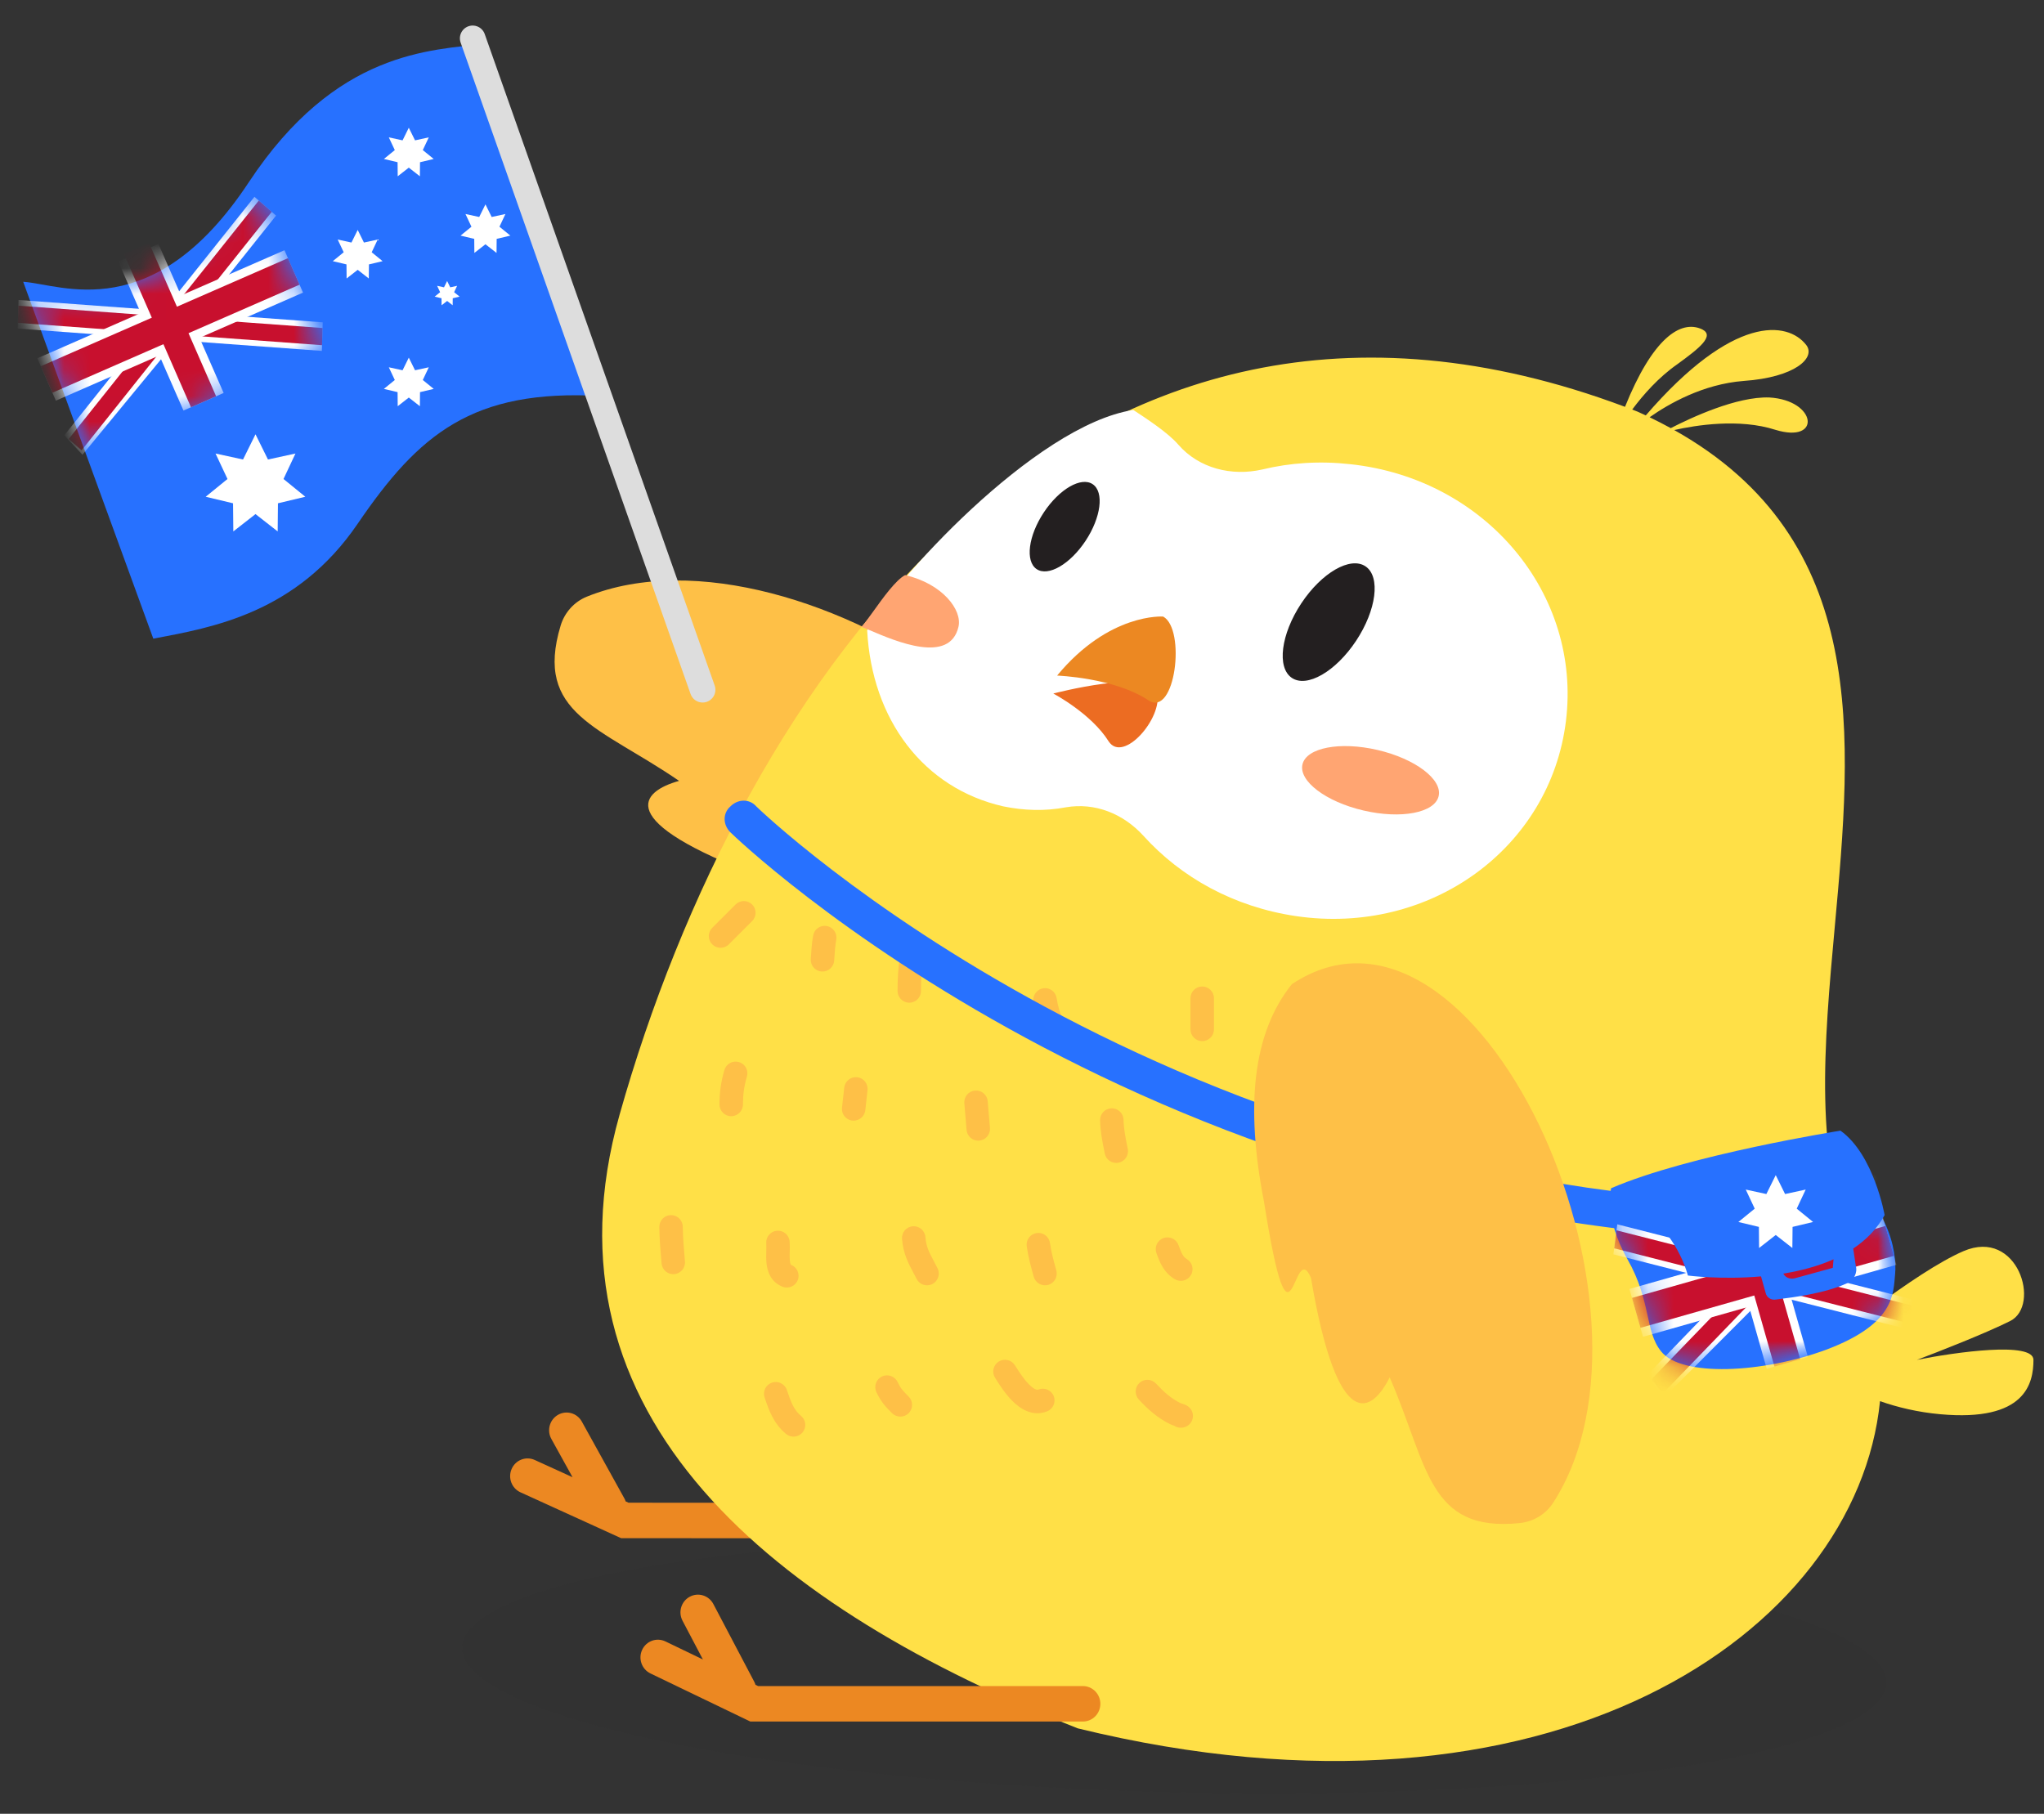 <svg width="80" height="71" viewBox="0 0 80 71" fill="none" xmlns="http://www.w3.org/2000/svg">
<rect x="0" y="0" width="80" height="71" fill="#333333" stroke="none"/>
<path d="M40.964 37.247C38.774 38.401 35.904 38.117 32.412 36.709C25.852 34.326 31.313 35.349 29.817 34.332C23.901 32.113 25.1 30.979 26.578 30.567C23.485 28.442 20.896 27.952 21.943 24.487C22.098 23.975 22.474 23.555 22.97 23.355C31.397 19.956 47.023 31.069 40.964 37.247Z" fill="#FEC047"/>
<ellipse rx="27.866" ry="4.968" transform="matrix(-1 -0.025 -0.025 1 45.959 65.184)" fill="#262626" fill-opacity="0.05"/>
<path fill-rule="evenodd" clip-rule="evenodd" d="M22.408 57.824L21.579 56.325C21.394 55.992 21.512 55.569 21.841 55.382C22.171 55.194 22.588 55.313 22.772 55.647L24.434 58.649C24.456 58.688 24.474 58.729 24.487 58.771L24.602 58.823L30.616 58.826C30.994 58.826 31.3 59.137 31.301 59.52C31.301 59.903 30.995 60.214 30.618 60.214L24.457 60.211L24.311 60.211L24.177 60.15L20.371 58.416C20.026 58.259 19.872 57.848 20.026 57.499C20.18 57.149 20.584 56.993 20.929 57.15L22.408 57.824Z" fill="#EC8822"/>
<path fill-rule="evenodd" clip-rule="evenodd" d="M24.249 43.636C28.992 26.819 41.994 7.83 63.601 15.925C64.672 13.265 65.768 12.49 66.625 12.894C67.122 13.15 66.503 13.636 65.651 14.256C64.915 14.768 64.312 15.455 63.883 16.032C63.951 16.058 64.019 16.085 64.087 16.111C64.198 16.161 64.306 16.211 64.414 16.261C67.835 12.298 69.97 12.566 70.696 13.507C71.075 13.999 70.271 14.771 68.241 14.912C66.65 15.036 65.304 15.812 64.564 16.333C64.85 16.471 65.126 16.613 65.392 16.759C66.177 16.355 67.972 15.513 69.251 15.559C71.113 15.67 71.3 17.376 69.491 16.826C68.071 16.369 66.371 16.644 65.527 16.834C73.192 21.138 72.491 28.829 71.812 36.267C71.39 40.896 70.977 45.427 72.595 48.983C72.926 49.71 73.176 50.448 73.349 51.191C74.584 50.274 75.92 49.373 76.851 48.974C78.979 48.062 79.891 51.103 78.675 51.711C77.702 52.197 75.837 52.927 75.026 53.231C76.547 52.927 79.587 52.502 79.587 53.231C79.587 54.143 79.283 55.663 75.939 55.359C75.063 55.28 74.272 55.089 73.582 54.848C72.662 63.931 60.697 72.179 42.188 67.657C30.354 62.995 20.904 55.495 24.249 43.636Z" fill="#FFE047"/>
<path fill-rule="evenodd" clip-rule="evenodd" d="M27.511 64.959L26.713 63.442C26.535 63.104 26.661 62.684 26.995 62.504C27.328 62.323 27.742 62.451 27.92 62.789L29.518 65.826C29.539 65.866 29.556 65.908 29.569 65.951L29.673 66.001L42.383 66C42.76 66 43.066 66.311 43.067 66.694C43.067 67.077 42.762 67.388 42.384 67.388L29.52 67.388L29.366 67.388L29.227 67.321L25.458 65.506C25.117 65.341 24.971 64.927 25.133 64.581C25.294 64.235 25.702 64.088 26.043 64.252L27.511 64.959Z" fill="#EC8822"/>
<path d="M44.357 16.048C44.864 16.382 45.717 16.937 46.118 17.406C46.928 18.334 48.201 18.652 49.407 18.377C50.495 18.114 51.646 18.036 52.855 18.171C58.157 18.741 61.903 23.252 61.289 28.227C60.675 33.201 55.973 36.629 50.727 35.861C48.291 35.502 46.225 34.346 44.751 32.715C43.961 31.848 42.852 31.405 41.714 31.602C40.904 31.756 40.089 31.733 39.264 31.564C36.147 30.854 34.126 28.178 33.94 24.679C34.833 22.893 40.488 16.643 44.357 16.048Z" fill="white"/>
<path fill-rule="evenodd" clip-rule="evenodd" d="M42.769 18.955C42.318 18.648 41.46 19.142 40.853 20.059C40.246 20.976 40.12 21.968 40.571 22.276C41.022 22.583 41.88 22.089 42.487 21.172C43.094 20.255 43.221 19.262 42.769 18.955ZM53.447 22.171C52.854 21.767 51.727 22.416 50.929 23.621C50.132 24.826 49.966 26.13 50.559 26.534C51.152 26.937 52.279 26.288 53.077 25.083C53.874 23.878 54.04 22.574 53.447 22.171Z" fill="#231F20"/>
<path d="M41.225 27.148C41.225 27.148 42.709 27.928 43.391 29.02C43.963 29.894 45.516 28.105 45.288 27.123C45.06 26.142 41.225 27.148 41.225 27.148Z" fill="#EC6C22"/>
<path d="M45.524 24.135C45.524 24.135 43.415 23.977 41.374 26.445C41.374 26.445 43.626 26.528 44.946 27.413C46.004 28.105 46.422 24.618 45.524 24.135Z" fill="#EC8822"/>
<path fill-rule="evenodd" clip-rule="evenodd" d="M34.034 24.667C35.074 25.111 37.171 26.006 37.514 24.535C37.666 23.881 36.898 22.854 35.426 22.511C35.06 22.704 34.561 23.4 34.178 23.934C33.984 24.205 33.82 24.434 33.718 24.535C33.806 24.57 33.913 24.616 34.034 24.667ZM53.366 31.727C54.838 32.07 56.155 31.818 56.307 31.164C56.46 30.51 55.39 29.701 53.919 29.358C52.447 29.015 51.13 29.267 50.977 29.921C50.825 30.575 51.894 31.384 53.366 31.727Z" fill="#FFA572"/>
<path fill-rule="evenodd" clip-rule="evenodd" d="M29.438 36.055C29.617 35.876 29.617 35.585 29.438 35.406C29.259 35.226 28.968 35.226 28.789 35.406L27.877 36.318C27.697 36.497 27.697 36.788 27.877 36.967C28.056 37.146 28.347 37.146 28.526 36.967L29.438 36.055ZM32.73 36.781C32.774 36.531 32.608 36.293 32.358 36.248C32.108 36.204 31.87 36.37 31.826 36.62C31.773 36.913 31.755 37.196 31.738 37.46L31.733 37.541C31.716 37.794 31.907 38.013 32.16 38.029C32.413 38.046 32.632 37.855 32.649 37.602L32.654 37.525C32.672 37.254 32.687 37.021 32.73 36.781ZM35.741 37.03C35.992 37.066 36.166 37.299 36.13 37.55C36.07 37.96 36.047 38.367 36.047 38.791C36.047 39.044 35.842 39.25 35.588 39.25C35.334 39.25 35.129 39.044 35.129 38.791C35.129 38.334 35.153 37.882 35.221 37.418C35.257 37.167 35.49 36.993 35.741 37.03ZM41.356 39.072C41.318 38.821 41.084 38.648 40.834 38.685C40.583 38.723 40.41 38.956 40.447 39.207C40.507 39.608 40.611 39.917 40.73 40.252C40.816 40.491 41.078 40.615 41.317 40.53C41.556 40.445 41.681 40.182 41.595 39.943C41.48 39.62 41.402 39.38 41.356 39.072ZM47.053 38.616C47.307 38.616 47.513 38.821 47.513 39.075V40.294C47.513 40.548 47.307 40.754 47.053 40.754C46.8 40.754 46.594 40.548 46.594 40.294V39.075C46.594 38.821 46.8 38.616 47.053 38.616ZM29.233 42.144C29.305 41.901 29.167 41.646 28.923 41.574C28.68 41.502 28.425 41.64 28.353 41.883C28.218 42.337 28.16 42.767 28.16 43.233C28.16 43.487 28.365 43.693 28.619 43.693C28.872 43.693 29.078 43.487 29.078 43.233C29.078 42.851 29.125 42.509 29.233 42.144ZM33.549 42.167C33.801 42.195 33.982 42.422 33.954 42.674L33.867 43.458C33.839 43.71 33.612 43.892 33.36 43.864C33.108 43.836 32.926 43.609 32.955 43.357L33.042 42.573C33.07 42.321 33.297 42.139 33.549 42.167ZM38.658 43.105C38.635 42.852 38.412 42.666 38.16 42.689C37.907 42.712 37.721 42.935 37.743 43.187C37.775 43.534 37.803 43.88 37.83 44.227C37.85 44.48 38.07 44.669 38.323 44.649C38.576 44.63 38.765 44.409 38.746 44.156C38.719 43.806 38.69 43.455 38.658 43.105ZM43.502 43.384C43.755 43.377 43.967 43.576 43.974 43.83C43.984 44.199 44.047 44.515 44.128 44.915L44.139 44.972C44.189 45.221 44.028 45.463 43.779 45.513C43.53 45.562 43.288 45.401 43.239 45.153L43.224 45.077C43.146 44.692 43.069 44.306 43.056 43.856C43.049 43.603 43.248 43.391 43.502 43.384ZM26.723 48.019C26.72 47.765 26.512 47.562 26.258 47.565C26.005 47.568 25.802 47.777 25.805 48.03C25.811 48.507 25.851 48.967 25.89 49.418L25.893 49.458C25.916 49.71 26.138 49.897 26.391 49.875C26.643 49.853 26.83 49.631 26.808 49.378L26.806 49.352C26.766 48.891 26.729 48.461 26.723 48.019ZM30.413 48.176C30.666 48.157 30.886 48.346 30.905 48.599C30.916 48.731 30.912 48.872 30.909 48.988L30.909 49.015C30.905 49.147 30.904 49.252 30.913 49.344C30.921 49.437 30.937 49.481 30.947 49.499L30.948 49.501C30.951 49.506 30.952 49.508 30.967 49.514C31.202 49.608 31.317 49.876 31.223 50.111C31.128 50.346 30.861 50.461 30.626 50.367C30.143 50.174 30.027 49.735 29.998 49.429C29.984 49.276 29.988 49.119 29.991 48.993L29.991 48.983C29.994 48.851 29.996 48.753 29.99 48.669C29.971 48.416 30.16 48.195 30.413 48.176ZM36.219 48.422C36.198 48.169 35.976 47.981 35.723 48.002C35.471 48.023 35.283 48.245 35.304 48.498C35.352 49.076 35.551 49.449 35.747 49.817L35.747 49.817C35.79 49.897 35.832 49.977 35.873 50.059C35.987 50.286 36.263 50.378 36.489 50.264C36.716 50.151 36.808 49.875 36.695 49.648C36.635 49.529 36.581 49.427 36.533 49.336C36.352 48.992 36.25 48.798 36.219 48.422ZM40.574 48.267C40.825 48.23 41.058 48.404 41.094 48.655C41.147 49.018 41.236 49.346 41.343 49.731C41.411 49.975 41.268 50.228 41.024 50.296C40.78 50.364 40.527 50.221 40.459 49.977C40.353 49.597 40.248 49.216 40.185 48.787C40.149 48.536 40.323 48.303 40.574 48.267ZM46.123 48.735C46.035 48.498 45.77 48.377 45.533 48.465C45.295 48.554 45.174 48.818 45.263 49.056L45.279 49.099C45.391 49.402 45.542 49.811 45.979 50.073C46.197 50.203 46.479 50.133 46.609 49.916C46.74 49.698 46.669 49.416 46.452 49.286C46.309 49.2 46.255 49.088 46.123 48.735ZM30.215 54.122C30.455 54.041 30.715 54.17 30.797 54.411C30.961 54.898 31.073 55.192 31.352 55.424C31.547 55.587 31.573 55.876 31.411 56.071C31.249 56.266 30.959 56.292 30.764 56.13C30.267 55.715 30.088 55.184 29.933 54.725L29.926 54.704C29.845 54.464 29.974 54.203 30.215 54.122ZM35.131 54.099C35.023 53.87 34.749 53.773 34.52 53.881C34.291 53.99 34.193 54.263 34.301 54.493C34.491 54.892 34.668 55.072 34.914 55.318C35.094 55.497 35.384 55.497 35.564 55.318C35.743 55.138 35.743 54.848 35.564 54.668C35.338 54.443 35.252 54.354 35.131 54.099ZM39.087 53.299C39.301 53.163 39.585 53.226 39.721 53.44L39.741 53.471L39.741 53.471L39.741 53.471C39.883 53.694 40.062 53.977 40.268 54.185C40.506 54.426 40.611 54.406 40.644 54.392C40.879 54.298 41.147 54.413 41.241 54.648C41.335 54.884 41.22 55.151 40.985 55.245C40.391 55.483 39.893 55.112 39.615 54.831C39.336 54.549 39.108 54.189 38.974 53.977L38.946 53.933C38.81 53.719 38.873 53.435 39.087 53.299ZM45.245 54.159C45.073 53.973 44.782 53.961 44.596 54.133C44.41 54.306 44.399 54.596 44.571 54.782C44.912 55.151 45.287 55.493 45.786 55.743C45.835 55.767 45.909 55.793 45.959 55.811C46.032 55.859 46.12 55.888 46.215 55.888C46.229 55.888 46.262 55.888 46.301 55.881C46.32 55.878 46.357 55.871 46.4 55.853C46.436 55.839 46.527 55.798 46.6 55.7C46.692 55.575 46.71 55.422 46.671 55.291C46.639 55.188 46.58 55.124 46.556 55.1C46.507 55.05 46.457 55.023 46.445 55.016L46.444 55.016C46.395 54.989 46.335 54.968 46.315 54.961L46.311 54.96L46.266 54.945C46.252 54.94 46.239 54.936 46.221 54.929C46.211 54.926 46.204 54.923 46.199 54.922C46.195 54.92 46.192 54.919 46.191 54.919C45.835 54.739 45.549 54.487 45.245 54.159Z" fill="#FEC047"/>
<path d="M71.17 48.577C45.109 48.577 28.737 32.731 28.587 32.581C28.286 32.28 28.286 31.829 28.587 31.567C28.887 31.266 29.338 31.266 29.601 31.567C29.751 31.717 45.748 47.15 71.17 47.15C71.583 47.15 71.883 47.488 71.883 47.864C71.921 48.239 71.583 48.577 71.17 48.577Z" fill="#2771FF"/>
<path d="M63.059 46.512C63.059 46.512 62.758 47.639 63.697 49.291C64.636 50.943 64.373 52.107 65.012 52.896C65.8 53.91 68.992 53.759 71.508 52.821C74.174 51.807 74.099 50.643 74.174 49.854C74.249 49.065 73.949 46.737 71.358 45.686L63.059 46.512Z" fill="#2771FF"/>
<mask id="mask0_2286_40638" style="mask-type:alpha" maskUnits="userSpaceOnUse" x="63" y="45" width="12" height="9">
<path d="M63.059 46.512C63.059 46.512 62.758 47.639 63.697 49.291C64.636 50.943 64.373 52.107 65.012 52.896C65.8 53.91 68.992 53.759 71.508 52.821C74.174 51.807 74.099 50.643 74.174 49.854C74.249 49.065 73.949 46.737 71.358 45.686L63.059 46.512Z" fill="#2D42FF"/>
</mask>
<g mask="url(#mask0_2286_40638)">
<mask id="mask1_2286_40638" style="mask-type:alpha" maskUnits="userSpaceOnUse" x="61" y="44" width="15" height="12">
<rect x="61.895" y="47.657" width="11.417" height="7.803" transform="rotate(-16.969 61.895 47.657)" fill="#D9D9D9"/>
</mask>
<g mask="url(#mask1_2286_40638)">
<path fill-rule="evenodd" clip-rule="evenodd" d="M67.872 50.303L63.145 49.1L63.298 47.926L68.813 49.33L72.766 45.237L73.514 46.155L70.125 49.664L74.852 50.867L74.775 51.454L74.698 52.041L69.184 50.637L65.095 54.735L64.483 53.812L67.872 50.303Z" fill="white"/>
<path fill-rule="evenodd" clip-rule="evenodd" d="M68.324 50.175L63.177 48.865L63.269 48.161L68.888 49.591L72.917 45.421L73.366 45.972L69.676 49.791L74.823 51.102L74.731 51.806L69.111 50.376L65.083 54.546L64.634 53.995L68.324 50.175Z" fill="#C8102E"/>
<path fill-rule="evenodd" clip-rule="evenodd" d="M67.926 49.277L67.279 46.999L68.891 46.541L69.538 48.819L73.692 47.639L74.223 49.511L70.07 50.691L70.761 53.124L69.149 53.582L68.458 51.148L64.305 52.328L63.773 50.456L67.926 49.277Z" fill="white"/>
<path fill-rule="evenodd" clip-rule="evenodd" d="M68.328 49.542L67.528 46.725L68.536 46.438L69.336 49.255L73.791 47.99L74.124 49.16L69.668 50.425L70.459 53.21L69.451 53.496L68.66 50.711L64.205 51.977L63.873 50.807L68.328 49.542Z" fill="#C8102E"/>
</g>
</g>
<path fill-rule="evenodd" clip-rule="evenodd" d="M66.064 49.93C65.388 47.564 63.06 46.512 63.06 46.512C66.101 45.198 72.034 44.259 72.034 44.259C73.349 45.198 73.762 47.564 73.762 47.564C73.462 48.111 73.035 48.539 72.533 48.874L72.634 49.554C72.709 49.817 72.559 50.117 72.296 50.23C71.421 50.631 70.191 50.784 69.57 50.861C69.552 50.864 69.534 50.866 69.517 50.868C69.329 50.906 69.142 50.793 69.104 50.605L68.925 49.964C67.363 50.101 66.064 49.93 66.064 49.93ZM69.798 49.855C69.882 50.015 70.056 50.077 70.231 50.042L71.733 49.629L71.763 49.294C71.144 49.571 70.465 49.746 69.798 49.855Z" fill="#2771FF"/>
<path d="M69.5 46L69.866 46.74L70.673 46.565L70.322 47.312L70.962 47.834L70.159 48.026L70.151 48.852L69.5 48.343L68.849 48.852L68.841 48.026L68.038 47.834L68.678 47.312L68.327 46.565L69.134 46.74L69.5 46Z" fill="white"/>
<path d="M50.563 38.523C49.014 40.454 48.748 43.326 49.468 47.021C50.562 53.915 50.595 48.359 51.31 50.021C52.365 56.25 53.706 55.288 54.391 53.915C55.891 57.355 55.88 59.99 59.481 59.62C60.013 59.565 60.497 59.276 60.788 58.827C65.724 51.198 57.779 33.747 50.563 38.523Z" fill="#FEC047"/>
<path d="M9.741 7.129C13.149 1.971 16.85 1.972 19.007 1.708C19.937 3.835 22.5 12.03 23.5 15.5C18.483 15.225 16.39 16.995 14 20.5C11.61 24.005 8.316 24.562 6 25L0.908 11.03C2.414 11.129 5.993 12.804 9.741 7.129Z" fill="#2771FF"/>
<mask id="mask2_2286_40638" style="mask-type:alpha" maskUnits="userSpaceOnUse" x="0" y="1" width="24" height="24">
<path d="M9.741 7.129C13.149 1.971 16.85 1.972 19.007 1.708C19.937 3.835 22.5 12.03 23.5 15.5C18.483 15.225 16.39 16.995 14 20.5C11.61 24.005 8.316 24.562 6 25L0.908 11.03C2.414 11.129 5.993 12.804 9.741 7.129Z" fill="#00008B"/>
</mask>
<g mask="url(#mask2_2286_40638)">
<mask id="mask3_2286_40638" style="mask-type:alpha" maskUnits="userSpaceOnUse" x="0" y="7" width="13" height="11">
<rect y="11.285" width="10.694" height="7.264" transform="rotate(-23.62 0 11.285)" fill="#D9D9D9"/>
</mask>
<g mask="url(#mask3_2286_40638)">
<path fill-rule="evenodd" clip-rule="evenodd" d="M5.562 13.22L0.691 12.862L0.725 11.743L6.407 12.16L9.959 7.704L10.805 8.439L7.76 12.259L12.631 12.617L12.614 13.176L12.597 13.736L6.915 13.319L3.227 17.802L2.517 17.039L5.562 13.22Z" fill="white"/>
<path fill-rule="evenodd" clip-rule="evenodd" d="M6.002 13.028L0.698 12.638L0.718 11.966L6.509 12.392L10.129 7.851L10.636 8.292L7.32 12.451L12.625 12.84L12.604 13.512L6.813 13.087L3.194 17.628L2.687 17.186L6.002 13.028Z" fill="#C8102E"/>
<path fill-rule="evenodd" clip-rule="evenodd" d="M5.511 12.254L4.628 10.234L6.2 9.546L7.084 11.566L11.135 9.795L11.86 11.454L7.809 13.225L8.753 15.383L7.181 16.071L6.237 13.913L2.186 15.684L1.46 14.025L5.511 12.254Z" fill="white"/>
<path fill-rule="evenodd" clip-rule="evenodd" d="M5.942 12.436L4.85 9.938L5.833 9.509L6.925 12.006L11.271 10.106L11.724 11.143L7.378 13.043L8.458 15.512L7.475 15.942L6.396 13.473L2.05 15.373L1.596 14.336L5.942 12.436Z" fill="#C8102E"/>
</g>
<path fill-rule="evenodd" clip-rule="evenodd" d="M16.244 5.494L16 5L15.756 5.494L15.218 5.377L15.452 5.875L15.025 6.223L15.561 6.35L15.566 6.901L16 6.562L16.434 6.901L16.439 6.35L16.975 6.223L16.548 5.875L16.782 5.377L16.244 5.494ZM10.488 17.987L10 17L9.512 17.987L8.436 17.753L8.904 18.75L8.05 19.445L9.121 19.701L9.132 20.802L10 20.124L10.868 20.802L10.879 19.701L11.95 19.445L11.096 18.75L11.564 17.753L10.488 17.987ZM16 14L16.244 14.494L16.782 14.377L16.548 14.875L16.975 15.223L16.439 15.35L16.434 15.901L16 15.562L15.566 15.901L15.561 15.35L15.025 15.223L15.452 14.875L15.218 14.377L15.756 14.494L16 14ZM14.244 9.494L14 9L13.756 9.494L13.218 9.377L13.452 9.875L13.025 10.223L13.561 10.35L13.566 10.901L14 10.562L14.434 10.901L14.44 10.35L14.975 10.223L14.548 9.875L14.782 9.377L14.244 9.494ZM19 8L19.244 8.494L19.782 8.377L19.548 8.875L19.975 9.223L19.439 9.35L19.434 9.901L19 9.562L18.566 9.901L18.561 9.35L18.025 9.223L18.452 8.875L18.218 8.377L18.756 8.494L19 8ZM17.622 11.247L17.5 11L17.378 11.247L17.109 11.188L17.226 11.438L17.013 11.611L17.28 11.675L17.283 11.95L17.5 11.781L17.717 11.95L17.72 11.675L17.988 11.611L17.774 11.438L17.891 11.188L17.622 11.247Z" fill="white"/>
</g>
<path d="M18.5 1.5L27.5 27" stroke="#DDDDDD" stroke-linecap="round"/>
</svg>
